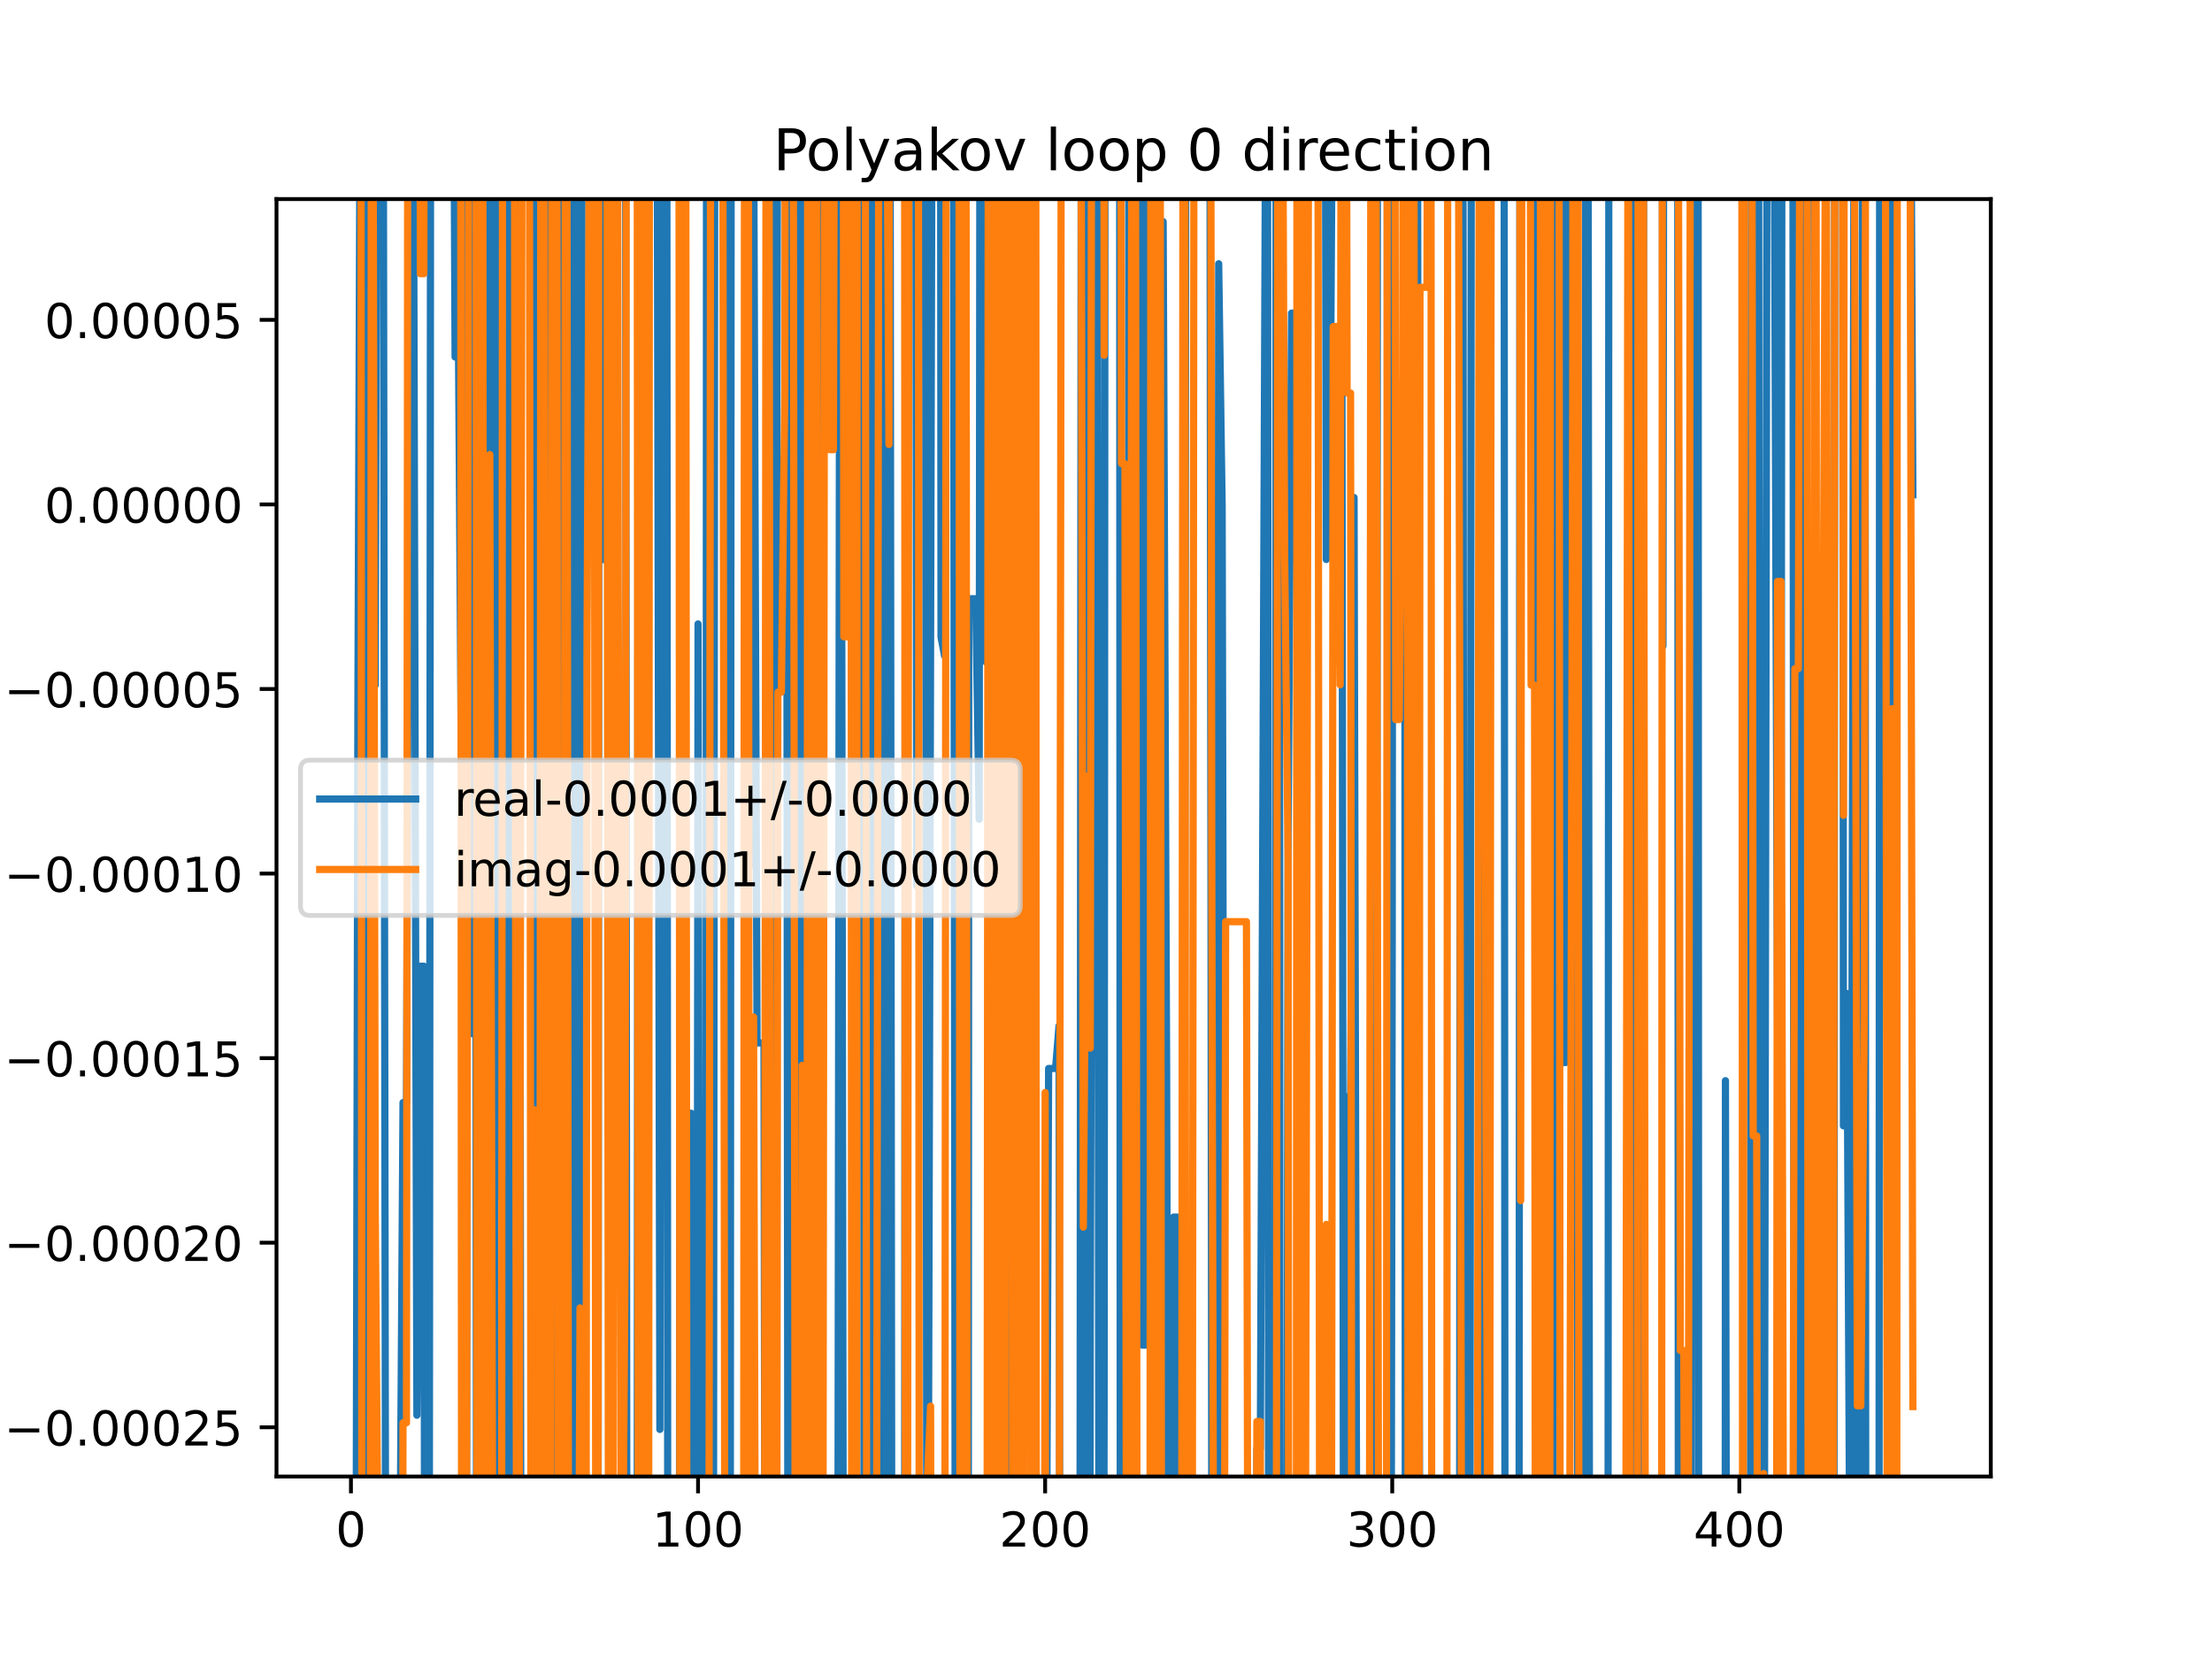 <?xml version="1.0" encoding="utf-8" standalone="no"?>
<!DOCTYPE svg PUBLIC "-//W3C//DTD SVG 1.1//EN"
  "http://www.w3.org/Graphics/SVG/1.1/DTD/svg11.dtd">
<!-- Created with matplotlib (https://matplotlib.org/) -->
<svg height="345.6pt" version="1.1" viewBox="0 0 460.8 345.6" width="460.8pt" xmlns="http://www.w3.org/2000/svg" xmlns:xlink="http://www.w3.org/1999/xlink">
 <defs>
  <style type="text/css">
*{stroke-linecap:butt;stroke-linejoin:round;}
  </style>
 </defs>
 <g id="figure_1">
  <g id="patch_1">
   <path d="M 0 345.6 
L 460.8 345.6 
L 460.8 0 
L 0 0 
z
" style="fill:#ffffff;"/>
  </g>
  <g id="axes_1">
   <g id="patch_2">
    <path d="M 57.6 307.584 
L 414.72 307.584 
L 414.72 41.472 
L 57.6 41.472 
z
" style="fill:#ffffff;"/>
   </g>
   <g id="matplotlib.axis_1">
    <g id="xtick_1">
     <g id="line2d_1">
      <defs>
       <path d="M 0 0 
L 0 3.5 
" id="m94f025d7da" style="stroke:#000000;stroke-width:0.8;"/>
      </defs>
      <g>
       <use style="stroke:#000000;stroke-width:0.8;" x="73.11" xlink:href="#m94f025d7da" y="307.584"/>
      </g>
     </g>
     <g id="text_1">
      <!-- 0 -->
      <defs>
       <path d="M 31.781 66.406 
Q 24.172 66.406 20.328 58.906 
Q 16.5 51.422 16.5 36.375 
Q 16.5 21.391 20.328 13.891 
Q 24.172 6.391 31.781 6.391 
Q 39.453 6.391 43.281 13.891 
Q 47.125 21.391 47.125 36.375 
Q 47.125 51.422 43.281 58.906 
Q 39.453 66.406 31.781 66.406 
z
M 31.781 74.219 
Q 44.047 74.219 50.516 64.516 
Q 56.984 54.828 56.984 36.375 
Q 56.984 17.969 50.516 8.266 
Q 44.047 -1.422 31.781 -1.422 
Q 19.531 -1.422 13.062 8.266 
Q 6.594 17.969 6.594 36.375 
Q 6.594 54.828 13.062 64.516 
Q 19.531 74.219 31.781 74.219 
z
" id="DejaVuSans-48"/>
      </defs>
      <g transform="translate(69.928 322.182)scale(0.1 -0.1)">
       <use xlink:href="#DejaVuSans-48"/>
      </g>
     </g>
    </g>
    <g id="xtick_2">
     <g id="line2d_2">
      <g>
       <use style="stroke:#000000;stroke-width:0.8;" x="145.416" xlink:href="#m94f025d7da" y="307.584"/>
      </g>
     </g>
     <g id="text_2">
      <!-- 100 -->
      <defs>
       <path d="M 12.406 8.297 
L 28.516 8.297 
L 28.516 63.922 
L 10.984 60.406 
L 10.984 69.391 
L 28.422 72.906 
L 38.281 72.906 
L 38.281 8.297 
L 54.391 8.297 
L 54.391 0 
L 12.406 0 
z
" id="DejaVuSans-49"/>
      </defs>
      <g transform="translate(135.872 322.182)scale(0.1 -0.1)">
       <use xlink:href="#DejaVuSans-49"/>
       <use x="63.623" xlink:href="#DejaVuSans-48"/>
       <use x="127.246" xlink:href="#DejaVuSans-48"/>
      </g>
     </g>
    </g>
    <g id="xtick_3">
     <g id="line2d_3">
      <g>
       <use style="stroke:#000000;stroke-width:0.8;" x="217.722" xlink:href="#m94f025d7da" y="307.584"/>
      </g>
     </g>
     <g id="text_3">
      <!-- 200 -->
      <defs>
       <path d="M 19.188 8.297 
L 53.609 8.297 
L 53.609 0 
L 7.328 0 
L 7.328 8.297 
Q 12.938 14.109 22.625 23.891 
Q 32.328 33.688 34.812 36.531 
Q 39.547 41.844 41.422 45.531 
Q 43.312 49.219 43.312 52.781 
Q 43.312 58.594 39.234 62.25 
Q 35.156 65.922 28.609 65.922 
Q 23.969 65.922 18.812 64.312 
Q 13.672 62.703 7.812 59.422 
L 7.812 69.391 
Q 13.766 71.781 18.938 73 
Q 24.125 74.219 28.422 74.219 
Q 39.75 74.219 46.484 68.547 
Q 53.219 62.891 53.219 53.422 
Q 53.219 48.922 51.531 44.891 
Q 49.859 40.875 45.406 35.406 
Q 44.188 33.984 37.641 27.219 
Q 31.109 20.453 19.188 8.297 
z
" id="DejaVuSans-50"/>
      </defs>
      <g transform="translate(208.178 322.182)scale(0.1 -0.1)">
       <use xlink:href="#DejaVuSans-50"/>
       <use x="63.623" xlink:href="#DejaVuSans-48"/>
       <use x="127.246" xlink:href="#DejaVuSans-48"/>
      </g>
     </g>
    </g>
    <g id="xtick_4">
     <g id="line2d_4">
      <g>
       <use style="stroke:#000000;stroke-width:0.8;" x="290.028" xlink:href="#m94f025d7da" y="307.584"/>
      </g>
     </g>
     <g id="text_4">
      <!-- 300 -->
      <defs>
       <path d="M 40.578 39.312 
Q 47.656 37.797 51.625 33 
Q 55.609 28.219 55.609 21.188 
Q 55.609 10.406 48.188 4.484 
Q 40.766 -1.422 27.094 -1.422 
Q 22.516 -1.422 17.656 -0.516 
Q 12.797 0.391 7.625 2.203 
L 7.625 11.719 
Q 11.719 9.328 16.594 8.109 
Q 21.484 6.891 26.812 6.891 
Q 36.078 6.891 40.938 10.547 
Q 45.797 14.203 45.797 21.188 
Q 45.797 27.641 41.281 31.266 
Q 36.766 34.906 28.719 34.906 
L 20.219 34.906 
L 20.219 43.016 
L 29.109 43.016 
Q 36.375 43.016 40.234 45.922 
Q 44.094 48.828 44.094 54.297 
Q 44.094 59.906 40.109 62.906 
Q 36.141 65.922 28.719 65.922 
Q 24.656 65.922 20.016 65.031 
Q 15.375 64.156 9.812 62.312 
L 9.812 71.094 
Q 15.438 72.656 20.344 73.438 
Q 25.25 74.219 29.594 74.219 
Q 40.828 74.219 47.359 69.109 
Q 53.906 64.016 53.906 55.328 
Q 53.906 49.266 50.438 45.094 
Q 46.969 40.922 40.578 39.312 
z
" id="DejaVuSans-51"/>
      </defs>
      <g transform="translate(280.484 322.182)scale(0.1 -0.1)">
       <use xlink:href="#DejaVuSans-51"/>
       <use x="63.623" xlink:href="#DejaVuSans-48"/>
       <use x="127.246" xlink:href="#DejaVuSans-48"/>
      </g>
     </g>
    </g>
    <g id="xtick_5">
     <g id="line2d_5">
      <g>
       <use style="stroke:#000000;stroke-width:0.8;" x="362.334" xlink:href="#m94f025d7da" y="307.584"/>
      </g>
     </g>
     <g id="text_5">
      <!-- 400 -->
      <defs>
       <path d="M 37.797 64.312 
L 12.891 25.391 
L 37.797 25.391 
z
M 35.203 72.906 
L 47.609 72.906 
L 47.609 25.391 
L 58.016 25.391 
L 58.016 17.188 
L 47.609 17.188 
L 47.609 0 
L 37.797 0 
L 37.797 17.188 
L 4.891 17.188 
L 4.891 26.703 
z
" id="DejaVuSans-52"/>
      </defs>
      <g transform="translate(352.79 322.182)scale(0.1 -0.1)">
       <use xlink:href="#DejaVuSans-52"/>
       <use x="63.623" xlink:href="#DejaVuSans-48"/>
       <use x="127.246" xlink:href="#DejaVuSans-48"/>
      </g>
     </g>
    </g>
   </g>
   <g id="matplotlib.axis_2">
    <g id="ytick_1">
     <g id="line2d_6">
      <defs>
       <path d="M 0 0 
L -3.5 0 
" id="mca4d0e4b65" style="stroke:#000000;stroke-width:0.8;"/>
      </defs>
      <g>
       <use style="stroke:#000000;stroke-width:0.8;" x="57.6" xlink:href="#mca4d0e4b65" y="297.327"/>
      </g>
     </g>
     <g id="text_6">
      <!-- −0.00025 -->
      <defs>
       <path d="M 10.594 35.5 
L 73.188 35.5 
L 73.188 27.203 
L 10.594 27.203 
z
" id="DejaVuSans-8722"/>
       <path d="M 10.688 12.406 
L 21 12.406 
L 21 0 
L 10.688 0 
z
" id="DejaVuSans-46"/>
       <path d="M 10.797 72.906 
L 49.516 72.906 
L 49.516 64.594 
L 19.828 64.594 
L 19.828 46.734 
Q 21.969 47.469 24.109 47.828 
Q 26.266 48.188 28.422 48.188 
Q 40.625 48.188 47.75 41.5 
Q 54.891 34.812 54.891 23.391 
Q 54.891 11.625 47.562 5.094 
Q 40.234 -1.422 26.906 -1.422 
Q 22.312 -1.422 17.547 -0.641 
Q 12.797 0.141 7.719 1.703 
L 7.719 11.625 
Q 12.109 9.234 16.797 8.062 
Q 21.484 6.891 26.703 6.891 
Q 35.156 6.891 40.078 11.328 
Q 45.016 15.766 45.016 23.391 
Q 45.016 31 40.078 35.438 
Q 35.156 39.891 26.703 39.891 
Q 22.75 39.891 18.812 39.016 
Q 14.891 38.141 10.797 36.281 
z
" id="DejaVuSans-53"/>
      </defs>
      <g transform="translate(0.867 301.126)scale(0.1 -0.1)">
       <use xlink:href="#DejaVuSans-8722"/>
       <use x="83.789" xlink:href="#DejaVuSans-48"/>
       <use x="147.412" xlink:href="#DejaVuSans-46"/>
       <use x="179.199" xlink:href="#DejaVuSans-48"/>
       <use x="242.822" xlink:href="#DejaVuSans-48"/>
       <use x="306.445" xlink:href="#DejaVuSans-48"/>
       <use x="370.068" xlink:href="#DejaVuSans-50"/>
       <use x="433.691" xlink:href="#DejaVuSans-53"/>
      </g>
     </g>
    </g>
    <g id="ytick_2">
     <g id="line2d_7">
      <g>
       <use style="stroke:#000000;stroke-width:0.8;" x="57.6" xlink:href="#mca4d0e4b65" y="258.878"/>
      </g>
     </g>
     <g id="text_7">
      <!-- −0.00020 -->
      <g transform="translate(0.867 262.677)scale(0.1 -0.1)">
       <use xlink:href="#DejaVuSans-8722"/>
       <use x="83.789" xlink:href="#DejaVuSans-48"/>
       <use x="147.412" xlink:href="#DejaVuSans-46"/>
       <use x="179.199" xlink:href="#DejaVuSans-48"/>
       <use x="242.822" xlink:href="#DejaVuSans-48"/>
       <use x="306.445" xlink:href="#DejaVuSans-48"/>
       <use x="370.068" xlink:href="#DejaVuSans-50"/>
       <use x="433.691" xlink:href="#DejaVuSans-48"/>
      </g>
     </g>
    </g>
    <g id="ytick_3">
     <g id="line2d_8">
      <g>
       <use style="stroke:#000000;stroke-width:0.8;" x="57.6" xlink:href="#mca4d0e4b65" y="220.428"/>
      </g>
     </g>
     <g id="text_8">
      <!-- −0.00015 -->
      <g transform="translate(0.867 224.228)scale(0.1 -0.1)">
       <use xlink:href="#DejaVuSans-8722"/>
       <use x="83.789" xlink:href="#DejaVuSans-48"/>
       <use x="147.412" xlink:href="#DejaVuSans-46"/>
       <use x="179.199" xlink:href="#DejaVuSans-48"/>
       <use x="242.822" xlink:href="#DejaVuSans-48"/>
       <use x="306.445" xlink:href="#DejaVuSans-48"/>
       <use x="370.068" xlink:href="#DejaVuSans-49"/>
       <use x="433.691" xlink:href="#DejaVuSans-53"/>
      </g>
     </g>
    </g>
    <g id="ytick_4">
     <g id="line2d_9">
      <g>
       <use style="stroke:#000000;stroke-width:0.8;" x="57.6" xlink:href="#mca4d0e4b65" y="181.979"/>
      </g>
     </g>
     <g id="text_9">
      <!-- −0.00010 -->
      <g transform="translate(0.867 185.778)scale(0.1 -0.1)">
       <use xlink:href="#DejaVuSans-8722"/>
       <use x="83.789" xlink:href="#DejaVuSans-48"/>
       <use x="147.412" xlink:href="#DejaVuSans-46"/>
       <use x="179.199" xlink:href="#DejaVuSans-48"/>
       <use x="242.822" xlink:href="#DejaVuSans-48"/>
       <use x="306.445" xlink:href="#DejaVuSans-48"/>
       <use x="370.068" xlink:href="#DejaVuSans-49"/>
       <use x="433.691" xlink:href="#DejaVuSans-48"/>
      </g>
     </g>
    </g>
    <g id="ytick_5">
     <g id="line2d_10">
      <g>
       <use style="stroke:#000000;stroke-width:0.8;" x="57.6" xlink:href="#mca4d0e4b65" y="143.529"/>
      </g>
     </g>
     <g id="text_10">
      <!-- −0.00005 -->
      <g transform="translate(0.867 147.329)scale(0.1 -0.1)">
       <use xlink:href="#DejaVuSans-8722"/>
       <use x="83.789" xlink:href="#DejaVuSans-48"/>
       <use x="147.412" xlink:href="#DejaVuSans-46"/>
       <use x="179.199" xlink:href="#DejaVuSans-48"/>
       <use x="242.822" xlink:href="#DejaVuSans-48"/>
       <use x="306.445" xlink:href="#DejaVuSans-48"/>
       <use x="370.068" xlink:href="#DejaVuSans-48"/>
       <use x="433.691" xlink:href="#DejaVuSans-53"/>
      </g>
     </g>
    </g>
    <g id="ytick_6">
     <g id="line2d_11">
      <g>
       <use style="stroke:#000000;stroke-width:0.8;" x="57.6" xlink:href="#mca4d0e4b65" y="105.08"/>
      </g>
     </g>
     <g id="text_11">
      <!-- 0.00000 -->
      <g transform="translate(9.247 108.879)scale(0.1 -0.1)">
       <use xlink:href="#DejaVuSans-48"/>
       <use x="63.623" xlink:href="#DejaVuSans-46"/>
       <use x="95.41" xlink:href="#DejaVuSans-48"/>
       <use x="159.033" xlink:href="#DejaVuSans-48"/>
       <use x="222.656" xlink:href="#DejaVuSans-48"/>
       <use x="286.279" xlink:href="#DejaVuSans-48"/>
       <use x="349.902" xlink:href="#DejaVuSans-48"/>
      </g>
     </g>
    </g>
    <g id="ytick_7">
     <g id="line2d_12">
      <g>
       <use style="stroke:#000000;stroke-width:0.8;" x="57.6" xlink:href="#mca4d0e4b65" y="66.631"/>
      </g>
     </g>
     <g id="text_12">
      <!-- 0.00005 -->
      <g transform="translate(9.247 70.43)scale(0.1 -0.1)">
       <use xlink:href="#DejaVuSans-48"/>
       <use x="63.623" xlink:href="#DejaVuSans-46"/>
       <use x="95.41" xlink:href="#DejaVuSans-48"/>
       <use x="159.033" xlink:href="#DejaVuSans-48"/>
       <use x="222.656" xlink:href="#DejaVuSans-48"/>
       <use x="286.279" xlink:href="#DejaVuSans-48"/>
       <use x="349.902" xlink:href="#DejaVuSans-53"/>
      </g>
     </g>
    </g>
   </g>
   <g id="line2d_13">
    <path clip-path="url(#p0742b2fcbc)" d="M 74.148 346.6 
L 74.556 147.008 
L 75.087 -1 
M 75.368 -1 
L 75.95 346.6 
M 76.028 346.6 
L 76.326 -1 
M 77.384 -1 
L 77.448 44.275 
L 78.171 142.706 
L 78.548 -1 
M 79.819 -1 
L 80.34 339.995 
L 83.233 339.995 
L 83.956 229.682 
L 84.679 229.682 
L 85.402 23.365 
L 86.125 23.365 
L 86.848 294.823 
L 87.571 201.28 
L 88.294 201.28 
L 88.465 346.6 
M 89.42 346.6 
L 89.719 -1 
M 91.887 -1 
L 91.909 31.998 
L 92.352 -1 
M 93.121 -1 
L 93.355 9.024 
L 93.431 -1 
M 94.463 -1 
L 94.802 74.367 
L 95.525 74.367 
L 96.248 180.311 
L 96.491 346.6 
M 97.177 346.6 
L 97.397 -1 
M 98.189 -1 
L 98.417 215.351 
L 99.14 215.351 
L 99.302 346.6 
M 101.029 346.6 
L 101.157 -1 
M 102.404 -1 
L 102.549 346.6 
M 103.011 346.6 
L 103.192 -1 
M 103.975 -1 
L 104.201 249.394 
L 104.627 -1 
M 105.395 -1 
L 105.647 92.855 
L 105.921 346.6 
M 106.647 346.6 
L 106.878 -1 
M 108.08 -1 
L 108.522 346.6 
M 110.993 346.6 
L 111.197 -1 
M 111.743 -1 
L 112.011 346.6 
M 113.283 346.6 
L 113.529 -1 
M 114.615 -1 
L 114.979 346.6 
M 115.131 346.6 
L 115.582 -1 
M 116.314 -1 
L 116.493 46.862 
L 116.68 346.6 
M 117.653 346.6 
L 117.83 -1 
M 118.031 -1 
L 118.18 346.6 
M 119.173 346.6 
L 119.329 -1 
M 119.525 -1 
L 119.911 346.6 
M 120.239 346.6 
L 120.495 -1 
M 121.196 -1 
L 121.472 346.6 
M 124.582 346.6 
L 124.791 -1 
M 125.78 -1 
L 125.893 116.629 
L 126.616 22.049 
L 127.057 -1 
M 130.305 -1 
L 130.597 346.6 
M 132.721 346.6 
L 132.982 -1 
M 136.862 -1 
L 137.462 297.776 
L 137.997 -1 
M 138.878 -1 
L 138.908 3.659 
L 139.112 346.6 
M 141.538 346.6 
L 141.683 -1 
M 142.083 -1 
L 142.433 346.6 
M 142.84 346.6 
L 143.247 231.905 
L 143.97 231.905 
L 144.115 346.6 
M 145.183 346.6 
L 145.416 129.976 
L 145.809 346.6 
M 147.062 346.6 
L 147.188 -1 
M 148.023 -1 
L 148.162 346.6 
M 148.619 346.6 
L 148.915 -1 
M 151.312 -1 
L 151.624 346.6 
M 152.122 346.6 
L 152.33 -1 
M 156.039 -1 
L 156.262 180.317 
L 156.985 21.064 
L 157.708 217.258 
L 159.154 217.258 
L 159.356 346.6 
M 160.113 346.6 
L 160.358 -1 
M 160.955 -1 
L 161.315 346.6 
M 161.339 346.6 
L 162.014 -1 
M 163.793 -1 
L 164.149 346.6 
M 164.301 346.6 
L 164.757 -1 
M 165.072 -1 
L 165.409 346.6 
M 166.176 346.6 
L 166.385 241.261 
L 166.56 -1 
M 167.475 -1 
L 167.644 346.6 
M 169.251 346.6 
L 169.492 -1 
M 170.908 -1 
L 171.091 346.6 
M 174.531 346.6 
L 174.982 -1 
M 175.155 -1 
L 175.69 346.6 
M 178.339 346.6 
L 178.509 -1 
M 179.831 -1 
L 179.992 346.6 
M 180.514 346.6 
L 180.949 -1 
M 181.846 -1 
L 181.992 346.6 
M 182.522 346.6 
L 182.633 -1 
M 183.48 -1 
L 183.617 346.6 
M 184.776 346.6 
L 185.038 -1 
M 185.403 -1 
L 185.796 346.6 
M 188.441 346.6 
L 188.649 -1 
M 190.759 -1 
L 190.969 184.523 
L 191.207 -1 
M 192.761 -1 
L 193.079 346.6 
M 193.312 346.6 
L 194.206 -1 
M 195.929 -1 
L 196.03 132.698 
L 196.753 136.598 
L 196.886 -1 
M 198.595 -1 
L 199.005 346.6 
M 201.706 346.6 
L 201.815 124.726 
L 203.261 124.726 
L 203.984 170.675 
L 204.151 -1 
M 205.288 -1 
L 205.43 137.941 
L 205.75 -1 
M 206.286 -1 
L 206.552 346.6 
M 207.288 346.6 
L 207.599 25.385 
L 208.322 154.147 
L 208.436 346.6 
M 209.385 346.6 
L 209.5 -1 
M 210.616 -1 
L 210.869 346.6 
M 212.125 346.6 
L 212.405 -1 
M 212.904 -1 
L 213.171 346.6 
M 216.172 346.6 
L 216.276 341.922 
L 216.449 346.6 
M 217.945 346.6 
L 218.445 222.582 
L 219.891 222.582 
L 220.614 213.71 
L 220.784 346.6 
M 224.969 346.6 
L 225.254 -1 
M 225.937 -1 
L 226.114 346.6 
M 227.041 346.6 
L 227.122 276.286 
L 227.845 32.475 
L 228.568 32.475 
L 228.941 346.6 
M 229.903 346.6 
L 230.014 293.237 
L 230.207 -1 
M 233.235 -1 
L 233.376 346.6 
M 234.875 346.6 
L 235.176 -1 
M 237.476 -1 
L 237.968 280.216 
L 238.691 280.216 
L 238.861 -1 
M 239.834 -1 
L 239.994 346.6 
M 240.432 346.6 
L 240.764 -1 
M 241.061 -1 
L 241.583 257.773 
L 242.306 46.179 
L 243.029 221.88 
L 243.338 346.6 
M 244.217 346.6 
L 244.475 253.536 
L 245.198 253.536 
L 245.363 346.6 
M 246.652 346.6 
L 247.052 -1 
M 248.014 -1 
L 248.091 31.65 
L 248.127 -1 
M 252.023 -1 
L 252.473 346.6 
M 253.573 346.6 
L 253.875 54.945 
L 254.598 105.407 
L 255.122 346.6 
M 261.73 346.6 
L 261.829 301.777 
L 262.552 301.777 
L 263.736 -1 
M 264.04 -1 
L 264.286 346.6 
M 265.692 346.6 
L 265.832 -1 
M 266.498 -1 
L 266.636 346.6 
M 268.079 346.6 
L 268.336 173.858 
L 269.059 65.229 
L 269.782 65.229 
L 270.505 149.763 
L 270.891 -1 
M 276.071 -1 
L 276.29 116.554 
L 277.013 105.571 
L 277.685 -1 
M 279.458 -1 
L 279.891 346.6 
M 279.967 346.6 
L 280.628 228.473 
L 281.351 228.473 
L 282.074 103.639 
L 282.682 346.6 
M 286.738 346.6 
L 286.968 -1 
M 288.964 -1 
L 289.147 346.6 
M 289.788 346.6 
L 290.028 197.202 
L 290.165 -1 
M 292.607 -1 
L 292.755 346.6 
M 293.433 346.6 
L 293.643 187.395 
L 294.366 341.091 
L 294.899 -1 
M 295.267 -1 
L 295.769 346.6 
M 304.05 346.6 
L 304.266 -1 
M 304.746 -1 
L 304.993 346.6 
M 306.209 346.6 
L 306.518 -1 
M 308.327 -1 
L 308.666 346.6 
M 308.929 346.6 
L 309.14 -1 
M 313.324 -1 
L 313.523 346.6 
M 316.439 346.6 
L 316.646 -1 
M 319.88 -1 
L 320.316 346.6 
M 320.442 346.6 
L 320.686 -1 
M 323.018 -1 
L 323.219 346.6 
M 323.431 346.6 
L 323.838 -1 
M 325.024 -1 
L 325.458 221.338 
L 326.181 221.338 
L 326.469 -1 
M 328.458 -1 
L 328.671 346.6 
M 330.154 346.6 
L 330.343 -1 
M 330.816 -1 
L 331.132 346.6 
M 334.974 346.6 
L 335.164 -1 
M 339.828 -1 
L 339.919 35.187 
L 340.219 346.6 
M 342.233 346.6 
L 342.415 -1 
M 346.241 -1 
L 346.427 134.575 
L 346.598 -1 
M 349.495 -1 
L 349.634 346.6 
M 352.245 346.6 
L 352.73 -1 
M 353.742 -1 
L 353.867 346.6 
M 359.385 346.6 
L 359.442 225.119 
L 359.674 346.6 
M 364.631 346.6 
L 364.871 -1 
M 366.342 -1 
L 366.607 346.6 
M 367.523 346.6 
L 368.119 10.513 
L 369.565 10.513 
L 370.288 213.695 
L 371.011 213.695 
L 371.229 -1 
M 373.481 -1 
L 373.748 346.6 
M 374.759 346.6 
L 374.987 -1 
M 375.697 -1 
L 375.915 346.6 
M 376.218 346.6 
L 376.421 -1 
M 377.831 -1 
L 378.242 180.273 
L 378.965 201.955 
L 379.688 246.901 
L 380.411 232.625 
L 380.564 346.6 
M 382.051 346.6 
L 382.211 -1 
M 383.862 -1 
L 384.026 234.538 
L 384.749 206.969 
L 385.439 346.6 
M 385.488 346.6 
L 386.195 39.511 
L 386.918 319.058 
L 387.641 319.058 
L 388.005 -1 
M 388.513 -1 
L 388.676 346.6 
M 391.434 346.6 
L 391.572 -1 
M 393.988 -1 
L 394.149 195.98 
L 394.948 -1 
M 397.994 -1 
L 398.487 103.087 
L 398.487 103.087 
" style="fill:none;stroke:#1f77b4;stroke-linecap:square;stroke-width:1.5;"/>
   </g>
   <g id="line2d_14">
    <path clip-path="url(#p0742b2fcbc)" d="M 75.191 -1 
L 75.392 346.6 
M 77.136 346.6 
L 77.368 -1 
M 77.68 -1 
L 78.171 253.02 
L 78.894 343.641 
L 79.617 343.641 
L 79.624 346.6 
M 83.857 346.6 
L 83.956 296.388 
L 84.679 296.388 
L 84.957 -1 
M 87.495 -1 
L 87.571 57.016 
L 88.294 57.016 
L 88.365 -1 
M 95.963 -1 
L 96.161 346.6 
M 97.137 346.6 
L 97.666 -1 
M 99.183 -1 
L 99.384 346.6 
M 100.39 346.6 
L 100.586 40.334 
L 100.903 346.6 
M 101.75 346.6 
L 102.032 94.679 
L 102.689 346.6 
M 103.147 346.6 
L 103.478 325.191 
L 103.509 346.6 
M 104.489 346.6 
L 104.697 -1 
M 107.139 -1 
L 107.626 346.6 
M 108.11 346.6 
L 108.807 -1 
M 110.266 -1 
L 110.625 346.6 
M 111.007 346.6 
L 111.432 231.215 
L 111.551 346.6 
M 112.474 346.6 
L 112.663 -1 
M 113.255 -1 
L 113.587 346.6 
M 114.591 346.6 
L 114.985 -1 
M 115.995 -1 
L 116.237 346.6 
M 117.415 346.6 
L 117.793 -1 
M 118.079 -1 
L 118.439 346.6 
M 120.528 346.6 
L 120.832 272.472 
L 120.919 346.6 
M 122.076 346.6 
L 122.278 137.292 
L 122.897 -1 
M 123.749 -1 
L 124.129 346.6 
M 124.578 346.6 
L 124.734 -1 
M 126.421 -1 
L 126.764 346.6 
M 127.688 346.6 
L 127.848 -1 
M 128.635 -1 
L 128.785 121.65 
L 129.465 346.6 
M 129.612 346.6 
L 130.232 261.035 
L 130.493 -1 
M 132.727 -1 
L 132.971 346.6 
M 133.323 346.6 
L 133.643 -1 
M 133.939 -1 
L 134.083 346.6 
M 135.124 346.6 
L 135.288 -1 
M 137.375 -1 
L 137.462 24.907 
L 137.477 -1 
M 141.435 -1 
L 141.638 346.6 
M 141.981 346.6 
L 142.205 -1 
M 142.858 -1 
L 143.093 346.6 
M 147.677 346.6 
L 148.05 -1 
M 150.551 -1 
L 151.002 346.6 
M 154.91 346.6 
L 155.101 -1 
M 155.91 -1 
L 156.071 346.6 
M 156.807 346.6 
L 156.985 211.849 
L 157.391 346.6 
M 159.258 346.6 
L 159.602 -1 
M 160.187 -1 
L 160.576 346.6 
M 161.797 346.6 
L 162.046 144.197 
L 162.769 144.197 
L 163.492 81.242 
L 163.585 -1 
M 165.233 -1 
L 165.671 346.6 
M 166.923 346.6 
L 167.108 221.938 
L 167.218 346.6 
M 168.12 346.6 
L 168.264 -1 
M 168.896 -1 
L 169.066 346.6 
M 169.637 346.6 
L 169.929 -1 
M 170.092 -1 
L 170.468 346.6 
M 171.385 346.6 
L 171.446 324.976 
L 171.811 -1 
M 172.727 -1 
L 172.892 93.682 
L 173.615 93.682 
L 173.853 -1 
M 175.671 -1 
L 175.784 132.644 
L 176.507 132.644 
L 176.985 -1 
M 177.264 -1 
L 177.434 346.6 
M 178.428 346.6 
L 178.583 -1 
M 180.238 -1 
L 180.56 346.6 
M 182.582 346.6 
L 183.099 -1 
M 184.68 -1 
L 185.184 92.583 
L 185.282 -1 
M 188.428 -1 
L 188.633 346.6 
M 189.047 346.6 
L 189.352 -1 
M 191.32 -1 
L 191.491 346.6 
M 193.078 346.6 
L 193.138 309.731 
L 193.861 292.926 
L 193.951 346.6 
M 196.827 346.6 
L 197.119 -1 
M 199.758 -1 
L 199.993 346.6 
M 200.733 346.6 
L 200.962 -1 
M 201.23 -1 
L 201.474 346.6 
M 203.944 346.6 
L 203.984 317.968 
L 204.073 346.6 
M 205.617 346.6 
L 205.891 -1 
M 206.437 -1 
L 206.734 346.6 
M 206.935 346.6 
L 207.059 -1 
M 208.121 -1 
L 208.24 346.6 
M 209.301 346.6 
L 209.561 -1 
M 210.398 -1 
L 210.491 40.024 
L 211.015 346.6 
M 211.323 346.6 
L 211.647 -1 
M 212.104 -1 
L 212.289 346.6 
M 213.161 346.6 
L 213.481 -1 
M 214.374 -1 
L 214.757 346.6 
M 214.87 346.6 
L 215.082 -1 
M 215.778 -1 
L 215.88 346.6 
M 217.603 346.6 
L 217.722 227.582 
L 217.811 346.6 
M 220.645 346.6 
L 221.098 -1 
M 225.167 -1 
L 225.676 255.633 
L 226.399 161.701 
L 227.122 218.343 
L 227.413 -1 
M 229.946 -1 
L 230.014 74.016 
L 230.137 -1 
M 233.477 -1 
L 233.629 96.588 
L 234.352 96.588 
L 234.665 346.6 
M 235.426 346.6 
L 235.796 -1 
M 236.524 -1 
L 236.878 346.6 
M 239.559 346.6 
L 239.76 -1 
M 240.503 -1 
L 240.698 346.6 
M 241.136 346.6 
L 241.468 -1 
M 241.681 -1 
L 241.964 346.6 
M 246.166 346.6 
L 246.445 -1 
M 246.8 -1 
L 247.018 346.6 
M 248.363 346.6 
L 248.748 -1 
M 252.22 -1 
L 252.429 176.998 
L 252.835 346.6 
M 255.064 346.6 
L 255.321 191.999 
L 259.659 191.999 
L 259.956 346.6 
M 261.695 346.6 
L 261.829 296.13 
L 262.552 296.13 
L 262.586 346.6 
M 265.872 346.6 
L 266.199 -1 
M 267.143 -1 
L 267.613 115.642 
L 268.336 179.184 
L 268.472 346.6 
M 270.057 346.6 
L 270.189 -1 
M 271.025 -1 
L 271.228 324.402 
L 271.952 324.402 
L 272.649 -1 
M 274.534 -1 
L 274.92 346.6 
M 276.219 346.6 
L 276.29 255.059 
L 276.489 346.6 
M 277.349 346.6 
L 277.736 68.012 
L 278.459 68.012 
L 279.182 142.67 
L 279.402 -1 
M 280.483 -1 
L 280.628 81.878 
L 281.351 81.878 
L 281.586 346.6 
M 285.27 346.6 
L 285.589 -1 
M 286.61 -1 
L 287.222 346.6 
M 288.813 346.6 
L 289.005 -1 
M 290.603 -1 
L 290.751 149.899 
L 291.474 149.899 
L 292.197 78.595 
L 292.318 -1 
M 293.149 -1 
L 293.348 346.6 
M 293.937 346.6 
L 294.136 -1 
M 294.56 -1 
L 294.726 346.6 
M 295.614 346.6 
L 295.813 59.853 
L 297.259 59.853 
L 297.405 -1 
M 298.097 -1 
L 298.264 346.6 
M 301.397 346.6 
L 301.595 -1 
M 303.774 -1 
L 304.503 346.6 
M 307.747 346.6 
L 308.174 -1 
M 309.205 -1 
L 309.551 234.937 
L 310.06 346.6 
M 310.321 346.6 
L 310.674 -1 
M 316.594 -1 
L 316.781 250.104 
L 317.06 -1 
M 318.759 -1 
L 318.951 142.734 
L 319.674 142.734 
L 319.851 346.6 
M 320.737 346.6 
L 320.926 -1 
M 322.049 -1 
L 322.251 346.6 
M 322.839 346.6 
L 323.015 -1 
M 324.765 -1 
L 325.011 346.6 
M 326.932 346.6 
L 327.627 84.869 
L 327.698 -1 
M 328.745 -1 
L 328.917 346.6 
M 338.669 346.6 
L 339.167 -1 
M 339.217 -1 
L 339.563 346.6 
M 341.078 346.6 
L 341.27 -1 
M 342.317 -1 
L 342.776 346.6 
M 346.146 346.6 
L 346.304 -1 
M 349.614 -1 
L 350.042 281.344 
L 350.765 281.344 
L 350.981 346.6 
M 351.689 346.6 
L 352.145 -1 
M 362.843 -1 
L 363.019 346.6 
M 363.125 346.6 
L 363.435 -1 
M 364.951 -1 
L 365.226 236.635 
L 365.95 236.635 
L 366.116 346.6 
M 367.325 346.6 
L 367.396 306.958 
L 367.442 346.6 
M 370.085 346.6 
L 370.288 121.13 
L 371.011 121.13 
L 371.588 346.6 
M 373.475 346.6 
L 373.903 139.301 
L 374.626 139.301 
L 374.986 -1 
M 376.447 -1 
L 376.676 346.6 
M 377.804 346.6 
L 378.128 -1 
M 378.315 -1 
L 378.524 346.6 
M 379.542 346.6 
L 379.688 161.383 
L 380.399 -1 
M 380.416 -1 
L 381.074 346.6 
M 381.889 346.6 
L 382.242 -1 
M 383.781 -1 
L 384.026 169.854 
L 384.206 -1 
M 386.25 -1 
L 386.918 292.868 
L 387.641 292.868 
L 388.364 212.525 
L 388.668 -1 
M 392.74 -1 
L 393.168 346.6 
M 393.797 346.6 
L 394.149 147.622 
L 394.298 346.6 
M 395.127 346.6 
L 395.243 -1 
M 397.851 -1 
L 398.487 293.023 
L 398.487 293.023 
" style="fill:none;stroke:#ff7f0e;stroke-linecap:square;stroke-width:1.5;"/>
   </g>
   <g id="patch_3">
    <path d="M 57.6 307.584 
L 57.6 41.472 
" style="fill:none;stroke:#000000;stroke-linecap:square;stroke-linejoin:miter;stroke-width:0.8;"/>
   </g>
   <g id="patch_4">
    <path d="M 414.72 307.584 
L 414.72 41.472 
" style="fill:none;stroke:#000000;stroke-linecap:square;stroke-linejoin:miter;stroke-width:0.8;"/>
   </g>
   <g id="patch_5">
    <path d="M 57.6 307.584 
L 414.72 307.584 
" style="fill:none;stroke:#000000;stroke-linecap:square;stroke-linejoin:miter;stroke-width:0.8;"/>
   </g>
   <g id="patch_6">
    <path d="M 57.6 41.472 
L 414.72 41.472 
" style="fill:none;stroke:#000000;stroke-linecap:square;stroke-linejoin:miter;stroke-width:0.8;"/>
   </g>
   <g id="text_13">
    <!-- Polyakov loop 0 direction -->
    <defs>
     <path d="M 19.672 64.797 
L 19.672 37.406 
L 32.078 37.406 
Q 38.969 37.406 42.719 40.969 
Q 46.484 44.531 46.484 51.125 
Q 46.484 57.672 42.719 61.234 
Q 38.969 64.797 32.078 64.797 
z
M 9.812 72.906 
L 32.078 72.906 
Q 44.344 72.906 50.609 67.359 
Q 56.891 61.812 56.891 51.125 
Q 56.891 40.328 50.609 34.812 
Q 44.344 29.297 32.078 29.297 
L 19.672 29.297 
L 19.672 0 
L 9.812 0 
z
" id="DejaVuSans-80"/>
     <path d="M 30.609 48.391 
Q 23.391 48.391 19.188 42.75 
Q 14.984 37.109 14.984 27.297 
Q 14.984 17.484 19.156 11.844 
Q 23.344 6.203 30.609 6.203 
Q 37.797 6.203 41.984 11.859 
Q 46.188 17.531 46.188 27.297 
Q 46.188 37.016 41.984 42.703 
Q 37.797 48.391 30.609 48.391 
z
M 30.609 56 
Q 42.328 56 49.016 48.375 
Q 55.719 40.766 55.719 27.297 
Q 55.719 13.875 49.016 6.219 
Q 42.328 -1.422 30.609 -1.422 
Q 18.844 -1.422 12.172 6.219 
Q 5.516 13.875 5.516 27.297 
Q 5.516 40.766 12.172 48.375 
Q 18.844 56 30.609 56 
z
" id="DejaVuSans-111"/>
     <path d="M 9.422 75.984 
L 18.406 75.984 
L 18.406 0 
L 9.422 0 
z
" id="DejaVuSans-108"/>
     <path d="M 32.172 -5.078 
Q 28.375 -14.844 24.75 -17.812 
Q 21.141 -20.797 15.094 -20.797 
L 7.906 -20.797 
L 7.906 -13.281 
L 13.188 -13.281 
Q 16.891 -13.281 18.938 -11.516 
Q 21 -9.766 23.484 -3.219 
L 25.094 0.875 
L 2.984 54.688 
L 12.5 54.688 
L 29.594 11.922 
L 46.688 54.688 
L 56.203 54.688 
z
" id="DejaVuSans-121"/>
     <path d="M 34.281 27.484 
Q 23.391 27.484 19.188 25 
Q 14.984 22.516 14.984 16.5 
Q 14.984 11.719 18.141 8.906 
Q 21.297 6.109 26.703 6.109 
Q 34.188 6.109 38.703 11.406 
Q 43.219 16.703 43.219 25.484 
L 43.219 27.484 
z
M 52.203 31.203 
L 52.203 0 
L 43.219 0 
L 43.219 8.297 
Q 40.141 3.328 35.547 0.953 
Q 30.953 -1.422 24.312 -1.422 
Q 15.922 -1.422 10.953 3.297 
Q 6 8.016 6 15.922 
Q 6 25.141 12.172 29.828 
Q 18.359 34.516 30.609 34.516 
L 43.219 34.516 
L 43.219 35.406 
Q 43.219 41.609 39.141 45 
Q 35.062 48.391 27.688 48.391 
Q 23 48.391 18.547 47.266 
Q 14.109 46.141 10.016 43.891 
L 10.016 52.203 
Q 14.938 54.109 19.578 55.047 
Q 24.219 56 28.609 56 
Q 40.484 56 46.344 49.844 
Q 52.203 43.703 52.203 31.203 
z
" id="DejaVuSans-97"/>
     <path d="M 9.078 75.984 
L 18.109 75.984 
L 18.109 31.109 
L 44.922 54.688 
L 56.391 54.688 
L 27.391 29.109 
L 57.625 0 
L 45.906 0 
L 18.109 26.703 
L 18.109 0 
L 9.078 0 
z
" id="DejaVuSans-107"/>
     <path d="M 2.984 54.688 
L 12.5 54.688 
L 29.594 8.797 
L 46.688 54.688 
L 56.203 54.688 
L 35.688 0 
L 23.484 0 
z
" id="DejaVuSans-118"/>
     <path id="DejaVuSans-32"/>
     <path d="M 18.109 8.203 
L 18.109 -20.797 
L 9.078 -20.797 
L 9.078 54.688 
L 18.109 54.688 
L 18.109 46.391 
Q 20.953 51.266 25.266 53.625 
Q 29.594 56 35.594 56 
Q 45.562 56 51.781 48.094 
Q 58.016 40.188 58.016 27.297 
Q 58.016 14.406 51.781 6.484 
Q 45.562 -1.422 35.594 -1.422 
Q 29.594 -1.422 25.266 0.953 
Q 20.953 3.328 18.109 8.203 
z
M 48.688 27.297 
Q 48.688 37.203 44.609 42.844 
Q 40.531 48.484 33.406 48.484 
Q 26.266 48.484 22.188 42.844 
Q 18.109 37.203 18.109 27.297 
Q 18.109 17.391 22.188 11.75 
Q 26.266 6.109 33.406 6.109 
Q 40.531 6.109 44.609 11.75 
Q 48.688 17.391 48.688 27.297 
z
" id="DejaVuSans-112"/>
     <path d="M 45.406 46.391 
L 45.406 75.984 
L 54.391 75.984 
L 54.391 0 
L 45.406 0 
L 45.406 8.203 
Q 42.578 3.328 38.25 0.953 
Q 33.938 -1.422 27.875 -1.422 
Q 17.969 -1.422 11.734 6.484 
Q 5.516 14.406 5.516 27.297 
Q 5.516 40.188 11.734 48.094 
Q 17.969 56 27.875 56 
Q 33.938 56 38.25 53.625 
Q 42.578 51.266 45.406 46.391 
z
M 14.797 27.297 
Q 14.797 17.391 18.875 11.75 
Q 22.953 6.109 30.078 6.109 
Q 37.203 6.109 41.297 11.75 
Q 45.406 17.391 45.406 27.297 
Q 45.406 37.203 41.297 42.844 
Q 37.203 48.484 30.078 48.484 
Q 22.953 48.484 18.875 42.844 
Q 14.797 37.203 14.797 27.297 
z
" id="DejaVuSans-100"/>
     <path d="M 9.422 54.688 
L 18.406 54.688 
L 18.406 0 
L 9.422 0 
z
M 9.422 75.984 
L 18.406 75.984 
L 18.406 64.594 
L 9.422 64.594 
z
" id="DejaVuSans-105"/>
     <path d="M 41.109 46.297 
Q 39.594 47.172 37.812 47.578 
Q 36.031 48 33.891 48 
Q 26.266 48 22.188 43.047 
Q 18.109 38.094 18.109 28.812 
L 18.109 0 
L 9.078 0 
L 9.078 54.688 
L 18.109 54.688 
L 18.109 46.188 
Q 20.953 51.172 25.484 53.578 
Q 30.031 56 36.531 56 
Q 37.453 56 38.578 55.875 
Q 39.703 55.766 41.062 55.516 
z
" id="DejaVuSans-114"/>
     <path d="M 56.203 29.594 
L 56.203 25.203 
L 14.891 25.203 
Q 15.484 15.922 20.484 11.062 
Q 25.484 6.203 34.422 6.203 
Q 39.594 6.203 44.453 7.469 
Q 49.312 8.734 54.109 11.281 
L 54.109 2.781 
Q 49.266 0.734 44.188 -0.344 
Q 39.109 -1.422 33.891 -1.422 
Q 20.797 -1.422 13.156 6.188 
Q 5.516 13.812 5.516 26.812 
Q 5.516 40.234 12.766 48.109 
Q 20.016 56 32.328 56 
Q 43.359 56 49.781 48.891 
Q 56.203 41.797 56.203 29.594 
z
M 47.219 32.234 
Q 47.125 39.594 43.094 43.984 
Q 39.062 48.391 32.422 48.391 
Q 24.906 48.391 20.391 44.141 
Q 15.875 39.891 15.188 32.172 
z
" id="DejaVuSans-101"/>
     <path d="M 48.781 52.594 
L 48.781 44.188 
Q 44.969 46.297 41.141 47.344 
Q 37.312 48.391 33.406 48.391 
Q 24.656 48.391 19.812 42.844 
Q 14.984 37.312 14.984 27.297 
Q 14.984 17.281 19.812 11.734 
Q 24.656 6.203 33.406 6.203 
Q 37.312 6.203 41.141 7.25 
Q 44.969 8.297 48.781 10.406 
L 48.781 2.094 
Q 45.016 0.344 40.984 -0.531 
Q 36.969 -1.422 32.422 -1.422 
Q 20.062 -1.422 12.781 6.344 
Q 5.516 14.109 5.516 27.297 
Q 5.516 40.672 12.859 48.328 
Q 20.219 56 33.016 56 
Q 37.156 56 41.109 55.141 
Q 45.062 54.297 48.781 52.594 
z
" id="DejaVuSans-99"/>
     <path d="M 18.312 70.219 
L 18.312 54.688 
L 36.812 54.688 
L 36.812 47.703 
L 18.312 47.703 
L 18.312 18.016 
Q 18.312 11.328 20.141 9.422 
Q 21.969 7.516 27.594 7.516 
L 36.812 7.516 
L 36.812 0 
L 27.594 0 
Q 17.188 0 13.234 3.875 
Q 9.281 7.766 9.281 18.016 
L 9.281 47.703 
L 2.688 47.703 
L 2.688 54.688 
L 9.281 54.688 
L 9.281 70.219 
z
" id="DejaVuSans-116"/>
     <path d="M 54.891 33.016 
L 54.891 0 
L 45.906 0 
L 45.906 32.719 
Q 45.906 40.484 42.875 44.328 
Q 39.844 48.188 33.797 48.188 
Q 26.516 48.188 22.312 43.547 
Q 18.109 38.922 18.109 30.906 
L 18.109 0 
L 9.078 0 
L 9.078 54.688 
L 18.109 54.688 
L 18.109 46.188 
Q 21.344 51.125 25.703 53.562 
Q 30.078 56 35.797 56 
Q 45.219 56 50.047 50.172 
Q 54.891 44.344 54.891 33.016 
z
" id="DejaVuSans-110"/>
    </defs>
    <g transform="translate(161.066 35.472)scale(0.12 -0.12)">
     <use xlink:href="#DejaVuSans-80"/>
     <use x="56.678" xlink:href="#DejaVuSans-111"/>
     <use x="117.859" xlink:href="#DejaVuSans-108"/>
     <use x="145.643" xlink:href="#DejaVuSans-121"/>
     <use x="204.822" xlink:href="#DejaVuSans-97"/>
     <use x="266.102" xlink:href="#DejaVuSans-107"/>
     <use x="320.387" xlink:href="#DejaVuSans-111"/>
     <use x="381.568" xlink:href="#DejaVuSans-118"/>
     <use x="440.748" xlink:href="#DejaVuSans-32"/>
     <use x="472.535" xlink:href="#DejaVuSans-108"/>
     <use x="500.318" xlink:href="#DejaVuSans-111"/>
     <use x="561.5" xlink:href="#DejaVuSans-111"/>
     <use x="622.682" xlink:href="#DejaVuSans-112"/>
     <use x="686.158" xlink:href="#DejaVuSans-32"/>
     <use x="717.945" xlink:href="#DejaVuSans-48"/>
     <use x="781.568" xlink:href="#DejaVuSans-32"/>
     <use x="813.355" xlink:href="#DejaVuSans-100"/>
     <use x="876.832" xlink:href="#DejaVuSans-105"/>
     <use x="904.615" xlink:href="#DejaVuSans-114"/>
     <use x="943.479" xlink:href="#DejaVuSans-101"/>
     <use x="1005.002" xlink:href="#DejaVuSans-99"/>
     <use x="1059.982" xlink:href="#DejaVuSans-116"/>
     <use x="1099.191" xlink:href="#DejaVuSans-105"/>
     <use x="1126.975" xlink:href="#DejaVuSans-111"/>
     <use x="1188.156" xlink:href="#DejaVuSans-110"/>
    </g>
   </g>
   <g id="legend_1">
    <g id="patch_7">
     <path d="M 64.6 190.706 
L 210.541 190.706 
Q 212.541 190.706 212.541 188.706 
L 212.541 160.35 
Q 212.541 158.35 210.541 158.35 
L 64.6 158.35 
Q 62.6 158.35 62.6 160.35 
L 62.6 188.706 
Q 62.6 190.706 64.6 190.706 
z
" style="fill:#ffffff;opacity:0.8;stroke:#cccccc;stroke-linejoin:miter;"/>
    </g>
    <g id="line2d_15">
     <path d="M 66.6 166.448 
L 86.6 166.448 
" style="fill:none;stroke:#1f77b4;stroke-linecap:square;stroke-width:1.5;"/>
    </g>
    <g id="line2d_16"/>
    <g id="text_14">
     <!-- real-0.0001+/-0.0000 -->
     <defs>
      <path d="M 4.891 31.391 
L 31.203 31.391 
L 31.203 23.391 
L 4.891 23.391 
z
" id="DejaVuSans-45"/>
      <path d="M 46 62.703 
L 46 35.5 
L 73.188 35.5 
L 73.188 27.203 
L 46 27.203 
L 46 0 
L 37.797 0 
L 37.797 27.203 
L 10.594 27.203 
L 10.594 35.5 
L 37.797 35.5 
L 37.797 62.703 
z
" id="DejaVuSans-43"/>
      <path d="M 25.391 72.906 
L 33.688 72.906 
L 8.297 -9.281 
L 0 -9.281 
z
" id="DejaVuSans-47"/>
     </defs>
     <g transform="translate(94.6 169.948)scale(0.1 -0.1)">
      <use xlink:href="#DejaVuSans-114"/>
      <use x="38.863" xlink:href="#DejaVuSans-101"/>
      <use x="100.387" xlink:href="#DejaVuSans-97"/>
      <use x="161.666" xlink:href="#DejaVuSans-108"/>
      <use x="189.449" xlink:href="#DejaVuSans-45"/>
      <use x="225.533" xlink:href="#DejaVuSans-48"/>
      <use x="289.156" xlink:href="#DejaVuSans-46"/>
      <use x="320.943" xlink:href="#DejaVuSans-48"/>
      <use x="384.566" xlink:href="#DejaVuSans-48"/>
      <use x="448.189" xlink:href="#DejaVuSans-48"/>
      <use x="511.812" xlink:href="#DejaVuSans-49"/>
      <use x="575.436" xlink:href="#DejaVuSans-43"/>
      <use x="659.225" xlink:href="#DejaVuSans-47"/>
      <use x="692.916" xlink:href="#DejaVuSans-45"/>
      <use x="729" xlink:href="#DejaVuSans-48"/>
      <use x="792.623" xlink:href="#DejaVuSans-46"/>
      <use x="824.41" xlink:href="#DejaVuSans-48"/>
      <use x="888.033" xlink:href="#DejaVuSans-48"/>
      <use x="951.656" xlink:href="#DejaVuSans-48"/>
      <use x="1015.279" xlink:href="#DejaVuSans-48"/>
     </g>
    </g>
    <g id="line2d_17">
     <path d="M 66.6 181.126 
L 86.6 181.126 
" style="fill:none;stroke:#ff7f0e;stroke-linecap:square;stroke-width:1.5;"/>
    </g>
    <g id="line2d_18"/>
    <g id="text_15">
     <!-- imag-0.0001+/-0.0000 -->
     <defs>
      <path d="M 52 44.188 
Q 55.375 50.25 60.062 53.125 
Q 64.75 56 71.094 56 
Q 79.641 56 84.281 50.016 
Q 88.922 44.047 88.922 33.016 
L 88.922 0 
L 79.891 0 
L 79.891 32.719 
Q 79.891 40.578 77.094 44.375 
Q 74.312 48.188 68.609 48.188 
Q 61.625 48.188 57.562 43.547 
Q 53.516 38.922 53.516 30.906 
L 53.516 0 
L 44.484 0 
L 44.484 32.719 
Q 44.484 40.625 41.703 44.406 
Q 38.922 48.188 33.109 48.188 
Q 26.219 48.188 22.156 43.531 
Q 18.109 38.875 18.109 30.906 
L 18.109 0 
L 9.078 0 
L 9.078 54.688 
L 18.109 54.688 
L 18.109 46.188 
Q 21.188 51.219 25.484 53.609 
Q 29.781 56 35.688 56 
Q 41.656 56 45.828 52.969 
Q 50 49.953 52 44.188 
z
" id="DejaVuSans-109"/>
      <path d="M 45.406 27.984 
Q 45.406 37.75 41.375 43.109 
Q 37.359 48.484 30.078 48.484 
Q 22.859 48.484 18.828 43.109 
Q 14.797 37.75 14.797 27.984 
Q 14.797 18.266 18.828 12.891 
Q 22.859 7.516 30.078 7.516 
Q 37.359 7.516 41.375 12.891 
Q 45.406 18.266 45.406 27.984 
z
M 54.391 6.781 
Q 54.391 -7.172 48.188 -13.984 
Q 42 -20.797 29.203 -20.797 
Q 24.469 -20.797 20.266 -20.094 
Q 16.062 -19.391 12.109 -17.922 
L 12.109 -9.188 
Q 16.062 -11.328 19.922 -12.344 
Q 23.781 -13.375 27.781 -13.375 
Q 36.625 -13.375 41.016 -8.766 
Q 45.406 -4.156 45.406 5.172 
L 45.406 9.625 
Q 42.625 4.781 38.281 2.391 
Q 33.938 0 27.875 0 
Q 17.828 0 11.672 7.656 
Q 5.516 15.328 5.516 27.984 
Q 5.516 40.672 11.672 48.328 
Q 17.828 56 27.875 56 
Q 33.938 56 38.281 53.609 
Q 42.625 51.219 45.406 46.391 
L 45.406 54.688 
L 54.391 54.688 
z
" id="DejaVuSans-103"/>
     </defs>
     <g transform="translate(94.6 184.626)scale(0.1 -0.1)">
      <use xlink:href="#DejaVuSans-105"/>
      <use x="27.783" xlink:href="#DejaVuSans-109"/>
      <use x="125.195" xlink:href="#DejaVuSans-97"/>
      <use x="186.475" xlink:href="#DejaVuSans-103"/>
      <use x="249.951" xlink:href="#DejaVuSans-45"/>
      <use x="286.035" xlink:href="#DejaVuSans-48"/>
      <use x="349.658" xlink:href="#DejaVuSans-46"/>
      <use x="381.445" xlink:href="#DejaVuSans-48"/>
      <use x="445.068" xlink:href="#DejaVuSans-48"/>
      <use x="508.691" xlink:href="#DejaVuSans-48"/>
      <use x="572.314" xlink:href="#DejaVuSans-49"/>
      <use x="635.938" xlink:href="#DejaVuSans-43"/>
      <use x="719.727" xlink:href="#DejaVuSans-47"/>
      <use x="753.418" xlink:href="#DejaVuSans-45"/>
      <use x="789.502" xlink:href="#DejaVuSans-48"/>
      <use x="853.125" xlink:href="#DejaVuSans-46"/>
      <use x="884.912" xlink:href="#DejaVuSans-48"/>
      <use x="948.535" xlink:href="#DejaVuSans-48"/>
      <use x="1012.158" xlink:href="#DejaVuSans-48"/>
      <use x="1075.781" xlink:href="#DejaVuSans-48"/>
     </g>
    </g>
   </g>
  </g>
 </g>
 <defs>
  <clipPath id="p0742b2fcbc">
   <rect height="266.112" width="357.12" x="57.6" y="41.472"/>
  </clipPath>
 </defs>
</svg>
